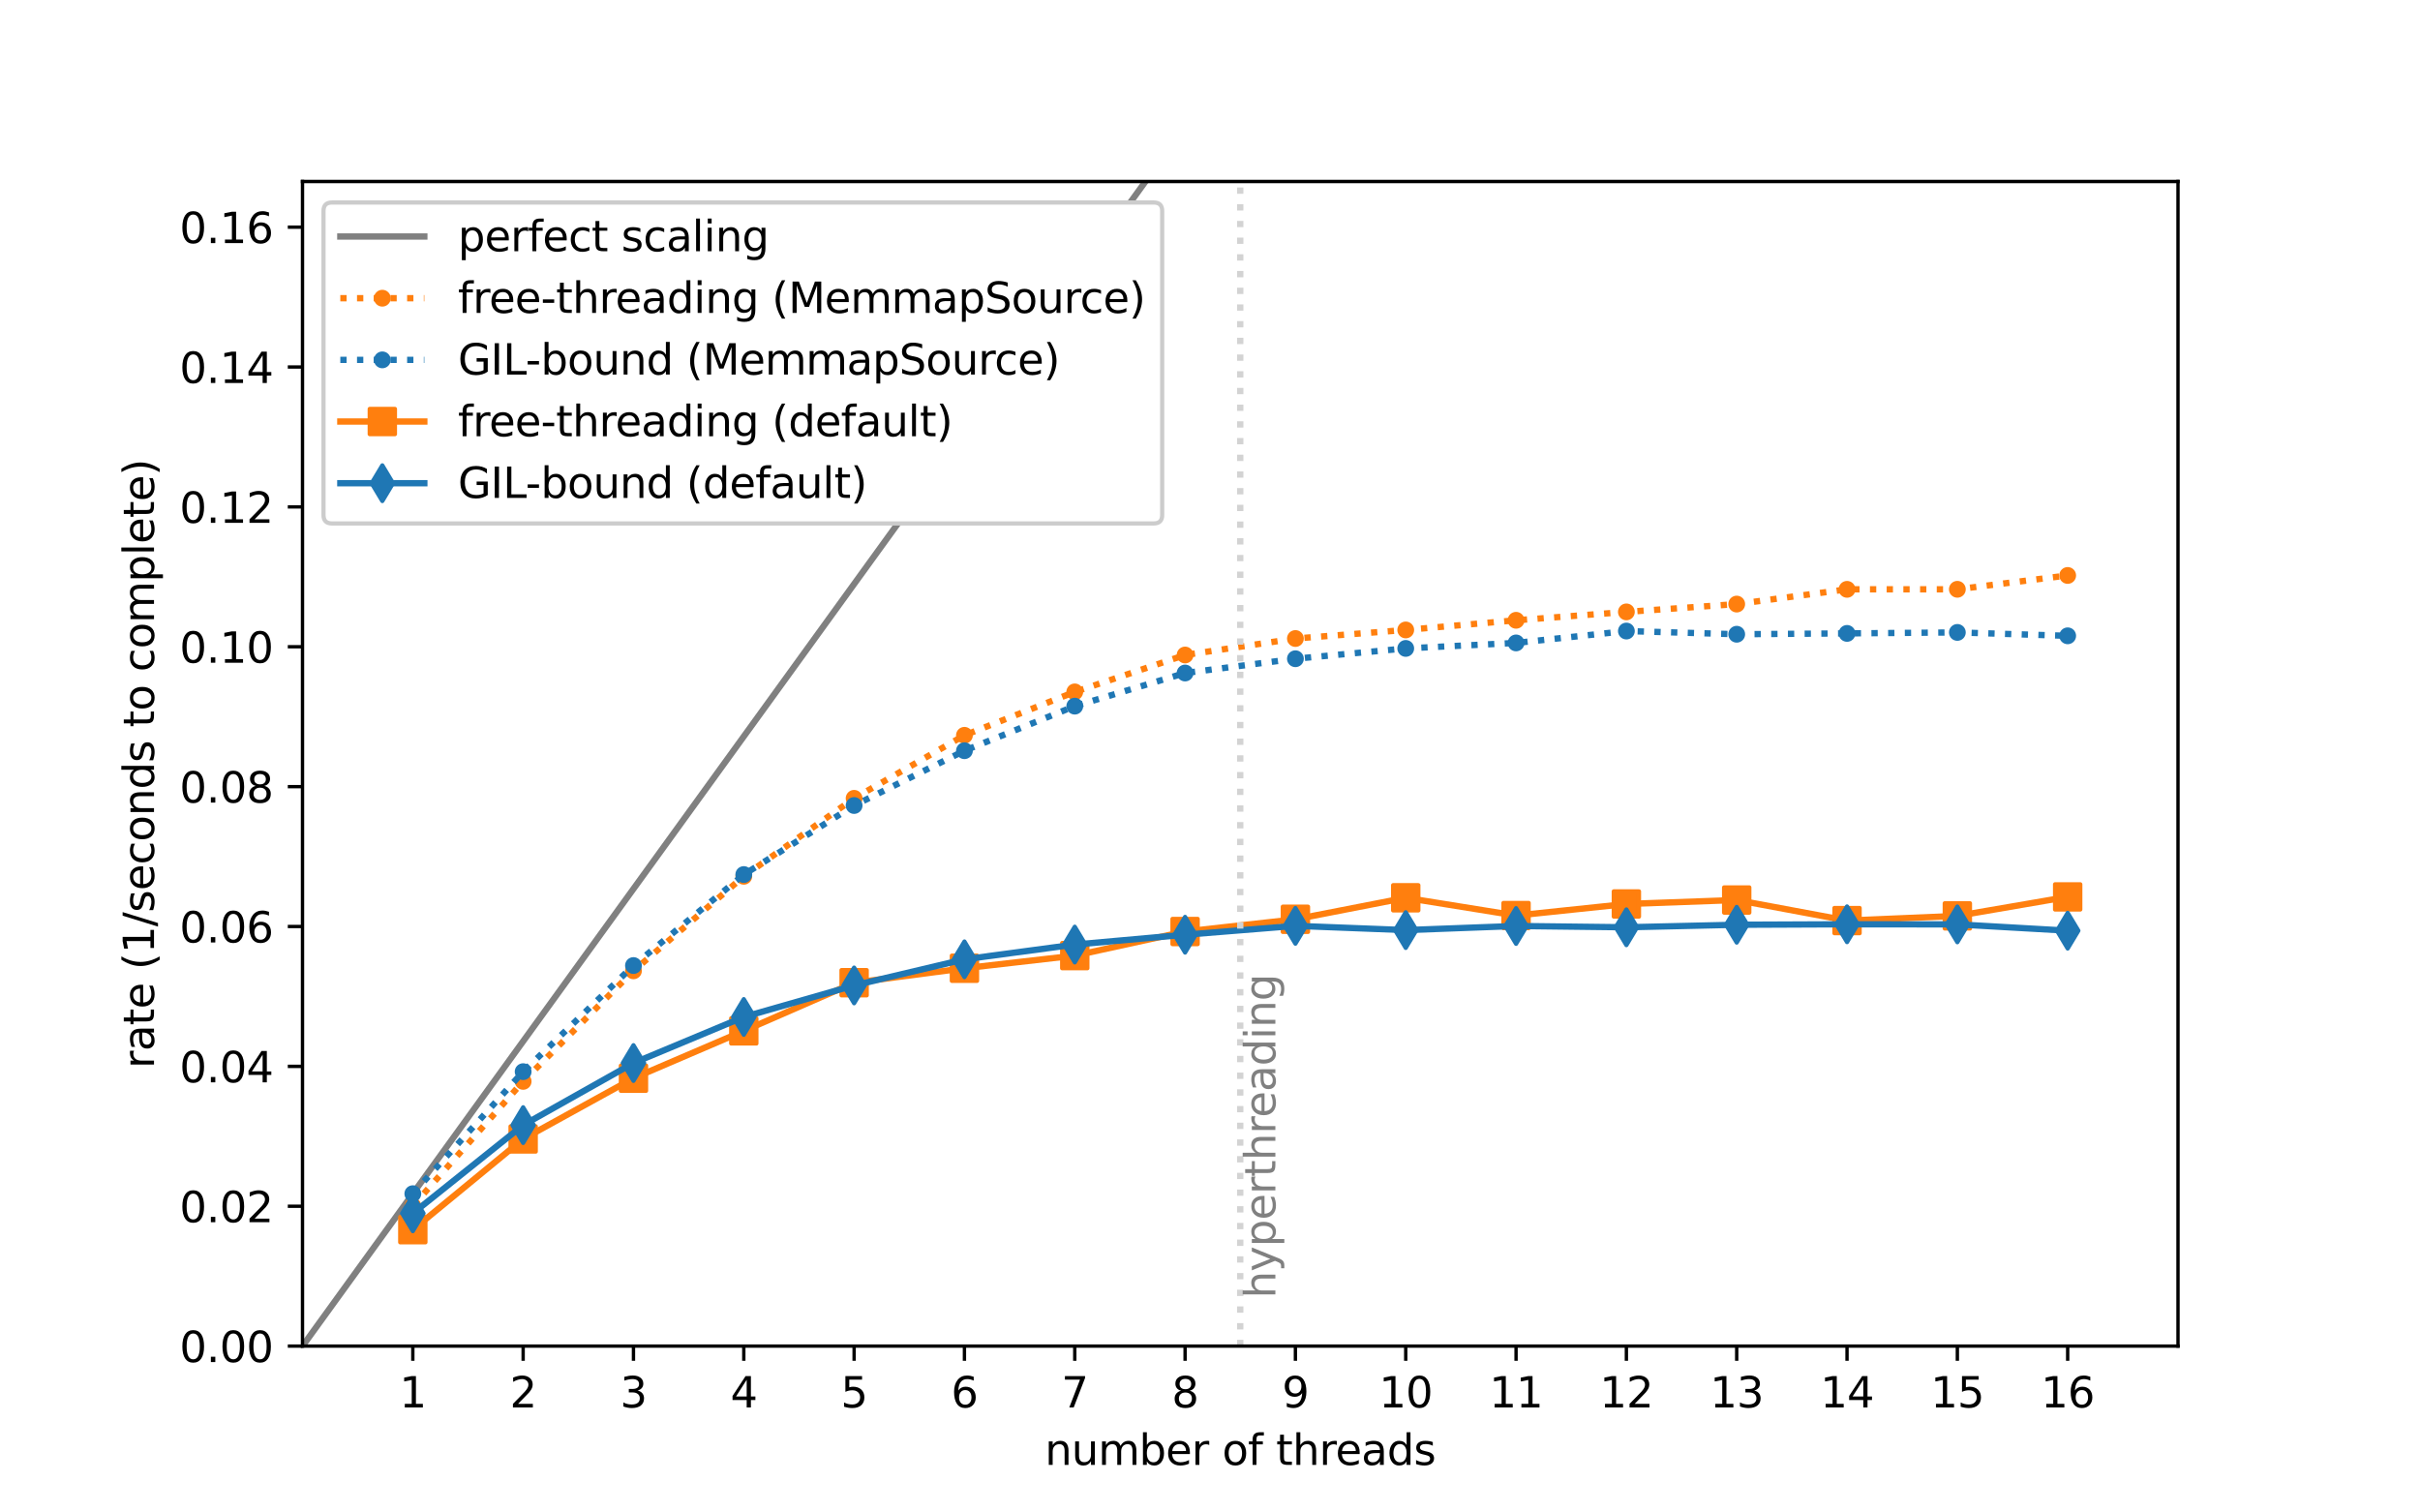 <?xml version="1.0" encoding="utf-8" standalone="no"?>
<!DOCTYPE svg PUBLIC "-//W3C//DTD SVG 1.1//EN"
  "http://www.w3.org/Graphics/SVG/1.1/DTD/svg11.dtd">
<svg xmlns:xlink="http://www.w3.org/1999/xlink" width="576pt" height="360pt" viewBox="0 0 576 360" xmlns="http://www.w3.org/2000/svg" version="1.1">
 <defs>
  <style type="text/css">*{stroke-linejoin: round; stroke-linecap: butt}</style>
 </defs>
 <g id="figure_1">
  <g id="patch_1">
   <path d="M 0 360 
L 576 360 
L 576 0 
L 0 0 
z
" style="fill: #ffffff"/>
  </g>
  <g id="axes_1">
   <g id="patch_2">
    <path d="M 72 320.4 
L 518.4 320.4 
L 518.4 43.2 
L 72 43.2 
z
" style="fill: #ffffff"/>
   </g>
   <g id="matplotlib.axis_1">
    <g id="xtick_1">
     <g id="line2d_1">
      <defs>
       <path id="m0f61cbb2d3" d="M 0 0 
L 0 3.5 
" style="stroke: #000000; stroke-width: 0.8"/>
      </defs>
      <g>
       <use xlink:href="#m0f61cbb2d3" x="98.259" y="320.4" style="stroke: #000000; stroke-width: 0.8"/>
      </g>
     </g>
     <g id="text_1">
      <!-- 1 -->
      <g transform="translate(95.078 334.998) scale(0.1 -0.1)">
       <defs>
        <path id="DejaVuSans-31" d="M 794 531 
L 1825 531 
L 1825 4091 
L 703 3866 
L 703 4441 
L 1819 4666 
L 2450 4666 
L 2450 531 
L 3481 531 
L 3481 0 
L 794 0 
L 794 531 
z
" transform="scale(0.016)"/>
       </defs>
       <use xlink:href="#DejaVuSans-31"/>
      </g>
     </g>
    </g>
    <g id="xtick_2">
     <g id="line2d_2">
      <g>
       <use xlink:href="#m0f61cbb2d3" x="124.518" y="320.4" style="stroke: #000000; stroke-width: 0.8"/>
      </g>
     </g>
     <g id="text_2">
      <!-- 2 -->
      <g transform="translate(121.336 334.998) scale(0.1 -0.1)">
       <defs>
        <path id="DejaVuSans-32" d="M 1228 531 
L 3431 531 
L 3431 0 
L 469 0 
L 469 531 
Q 828 903 1448 1529 
Q 2069 2156 2228 2338 
Q 2531 2678 2651 2914 
Q 2772 3150 2772 3378 
Q 2772 3750 2511 3984 
Q 2250 4219 1831 4219 
Q 1534 4219 1204 4116 
Q 875 4013 500 3803 
L 500 4441 
Q 881 4594 1212 4672 
Q 1544 4750 1819 4750 
Q 2544 4750 2975 4387 
Q 3406 4025 3406 3419 
Q 3406 3131 3298 2873 
Q 3191 2616 2906 2266 
Q 2828 2175 2409 1742 
Q 1991 1309 1228 531 
z
" transform="scale(0.016)"/>
       </defs>
       <use xlink:href="#DejaVuSans-32"/>
      </g>
     </g>
    </g>
    <g id="xtick_3">
     <g id="line2d_3">
      <g>
       <use xlink:href="#m0f61cbb2d3" x="150.776" y="320.4" style="stroke: #000000; stroke-width: 0.8"/>
      </g>
     </g>
     <g id="text_3">
      <!-- 3 -->
      <g transform="translate(147.595 334.998) scale(0.1 -0.1)">
       <defs>
        <path id="DejaVuSans-33" d="M 2597 2516 
Q 3050 2419 3304 2112 
Q 3559 1806 3559 1356 
Q 3559 666 3084 287 
Q 2609 -91 1734 -91 
Q 1441 -91 1130 -33 
Q 819 25 488 141 
L 488 750 
Q 750 597 1062 519 
Q 1375 441 1716 441 
Q 2309 441 2620 675 
Q 2931 909 2931 1356 
Q 2931 1769 2642 2001 
Q 2353 2234 1838 2234 
L 1294 2234 
L 1294 2753 
L 1863 2753 
Q 2328 2753 2575 2939 
Q 2822 3125 2822 3475 
Q 2822 3834 2567 4026 
Q 2313 4219 1838 4219 
Q 1578 4219 1281 4162 
Q 984 4106 628 3988 
L 628 4550 
Q 988 4650 1302 4700 
Q 1616 4750 1894 4750 
Q 2613 4750 3031 4423 
Q 3450 4097 3450 3541 
Q 3450 3153 3228 2886 
Q 3006 2619 2597 2516 
z
" transform="scale(0.016)"/>
       </defs>
       <use xlink:href="#DejaVuSans-33"/>
      </g>
     </g>
    </g>
    <g id="xtick_4">
     <g id="line2d_4">
      <g>
       <use xlink:href="#m0f61cbb2d3" x="177.035" y="320.4" style="stroke: #000000; stroke-width: 0.8"/>
      </g>
     </g>
     <g id="text_4">
      <!-- 4 -->
      <g transform="translate(173.854 334.998) scale(0.1 -0.1)">
       <defs>
        <path id="DejaVuSans-34" d="M 2419 4116 
L 825 1625 
L 2419 1625 
L 2419 4116 
z
M 2253 4666 
L 3047 4666 
L 3047 1625 
L 3713 1625 
L 3713 1100 
L 3047 1100 
L 3047 0 
L 2419 0 
L 2419 1100 
L 313 1100 
L 313 1709 
L 2253 4666 
z
" transform="scale(0.016)"/>
       </defs>
       <use xlink:href="#DejaVuSans-34"/>
      </g>
     </g>
    </g>
    <g id="xtick_5">
     <g id="line2d_5">
      <g>
       <use xlink:href="#m0f61cbb2d3" x="203.294" y="320.4" style="stroke: #000000; stroke-width: 0.8"/>
      </g>
     </g>
     <g id="text_5">
      <!-- 5 -->
      <g transform="translate(200.113 334.998) scale(0.1 -0.1)">
       <defs>
        <path id="DejaVuSans-35" d="M 691 4666 
L 3169 4666 
L 3169 4134 
L 1269 4134 
L 1269 2991 
Q 1406 3038 1543 3061 
Q 1681 3084 1819 3084 
Q 2600 3084 3056 2656 
Q 3513 2228 3513 1497 
Q 3513 744 3044 326 
Q 2575 -91 1722 -91 
Q 1428 -91 1123 -41 
Q 819 9 494 109 
L 494 744 
Q 775 591 1075 516 
Q 1375 441 1709 441 
Q 2250 441 2565 725 
Q 2881 1009 2881 1497 
Q 2881 1984 2565 2268 
Q 2250 2553 1709 2553 
Q 1456 2553 1204 2497 
Q 953 2441 691 2322 
L 691 4666 
z
" transform="scale(0.016)"/>
       </defs>
       <use xlink:href="#DejaVuSans-35"/>
      </g>
     </g>
    </g>
    <g id="xtick_6">
     <g id="line2d_6">
      <g>
       <use xlink:href="#m0f61cbb2d3" x="229.553" y="320.4" style="stroke: #000000; stroke-width: 0.8"/>
      </g>
     </g>
     <g id="text_6">
      <!-- 6 -->
      <g transform="translate(226.372 334.998) scale(0.1 -0.1)">
       <defs>
        <path id="DejaVuSans-36" d="M 2113 2584 
Q 1688 2584 1439 2293 
Q 1191 2003 1191 1497 
Q 1191 994 1439 701 
Q 1688 409 2113 409 
Q 2538 409 2786 701 
Q 3034 994 3034 1497 
Q 3034 2003 2786 2293 
Q 2538 2584 2113 2584 
z
M 3366 4563 
L 3366 3988 
Q 3128 4100 2886 4159 
Q 2644 4219 2406 4219 
Q 1781 4219 1451 3797 
Q 1122 3375 1075 2522 
Q 1259 2794 1537 2939 
Q 1816 3084 2150 3084 
Q 2853 3084 3261 2657 
Q 3669 2231 3669 1497 
Q 3669 778 3244 343 
Q 2819 -91 2113 -91 
Q 1303 -91 875 529 
Q 447 1150 447 2328 
Q 447 3434 972 4092 
Q 1497 4750 2381 4750 
Q 2619 4750 2861 4703 
Q 3103 4656 3366 4563 
z
" transform="scale(0.016)"/>
       </defs>
       <use xlink:href="#DejaVuSans-36"/>
      </g>
     </g>
    </g>
    <g id="xtick_7">
     <g id="line2d_7">
      <g>
       <use xlink:href="#m0f61cbb2d3" x="255.812" y="320.4" style="stroke: #000000; stroke-width: 0.8"/>
      </g>
     </g>
     <g id="text_7">
      <!-- 7 -->
      <g transform="translate(252.631 334.998) scale(0.1 -0.1)">
       <defs>
        <path id="DejaVuSans-37" d="M 525 4666 
L 3525 4666 
L 3525 4397 
L 1831 0 
L 1172 0 
L 2766 4134 
L 525 4134 
L 525 4666 
z
" transform="scale(0.016)"/>
       </defs>
       <use xlink:href="#DejaVuSans-37"/>
      </g>
     </g>
    </g>
    <g id="xtick_8">
     <g id="line2d_8">
      <g>
       <use xlink:href="#m0f61cbb2d3" x="282.071" y="320.4" style="stroke: #000000; stroke-width: 0.8"/>
      </g>
     </g>
     <g id="text_8">
      <!-- 8 -->
      <g transform="translate(278.889 334.998) scale(0.1 -0.1)">
       <defs>
        <path id="DejaVuSans-38" d="M 2034 2216 
Q 1584 2216 1326 1975 
Q 1069 1734 1069 1313 
Q 1069 891 1326 650 
Q 1584 409 2034 409 
Q 2484 409 2743 651 
Q 3003 894 3003 1313 
Q 3003 1734 2745 1975 
Q 2488 2216 2034 2216 
z
M 1403 2484 
Q 997 2584 770 2862 
Q 544 3141 544 3541 
Q 544 4100 942 4425 
Q 1341 4750 2034 4750 
Q 2731 4750 3128 4425 
Q 3525 4100 3525 3541 
Q 3525 3141 3298 2862 
Q 3072 2584 2669 2484 
Q 3125 2378 3379 2068 
Q 3634 1759 3634 1313 
Q 3634 634 3220 271 
Q 2806 -91 2034 -91 
Q 1263 -91 848 271 
Q 434 634 434 1313 
Q 434 1759 690 2068 
Q 947 2378 1403 2484 
z
M 1172 3481 
Q 1172 3119 1398 2916 
Q 1625 2713 2034 2713 
Q 2441 2713 2670 2916 
Q 2900 3119 2900 3481 
Q 2900 3844 2670 4047 
Q 2441 4250 2034 4250 
Q 1625 4250 1398 4047 
Q 1172 3844 1172 3481 
z
" transform="scale(0.016)"/>
       </defs>
       <use xlink:href="#DejaVuSans-38"/>
      </g>
     </g>
    </g>
    <g id="xtick_9">
     <g id="line2d_9">
      <g>
       <use xlink:href="#m0f61cbb2d3" x="308.329" y="320.4" style="stroke: #000000; stroke-width: 0.8"/>
      </g>
     </g>
     <g id="text_9">
      <!-- 9 -->
      <g transform="translate(305.148 334.998) scale(0.1 -0.1)">
       <defs>
        <path id="DejaVuSans-39" d="M 703 97 
L 703 672 
Q 941 559 1184 500 
Q 1428 441 1663 441 
Q 2288 441 2617 861 
Q 2947 1281 2994 2138 
Q 2813 1869 2534 1725 
Q 2256 1581 1919 1581 
Q 1219 1581 811 2004 
Q 403 2428 403 3163 
Q 403 3881 828 4315 
Q 1253 4750 1959 4750 
Q 2769 4750 3195 4129 
Q 3622 3509 3622 2328 
Q 3622 1225 3098 567 
Q 2575 -91 1691 -91 
Q 1453 -91 1209 -44 
Q 966 3 703 97 
z
M 1959 2075 
Q 2384 2075 2632 2365 
Q 2881 2656 2881 3163 
Q 2881 3666 2632 3958 
Q 2384 4250 1959 4250 
Q 1534 4250 1286 3958 
Q 1038 3666 1038 3163 
Q 1038 2656 1286 2365 
Q 1534 2075 1959 2075 
z
" transform="scale(0.016)"/>
       </defs>
       <use xlink:href="#DejaVuSans-39"/>
      </g>
     </g>
    </g>
    <g id="xtick_10">
     <g id="line2d_10">
      <g>
       <use xlink:href="#m0f61cbb2d3" x="334.588" y="320.4" style="stroke: #000000; stroke-width: 0.8"/>
      </g>
     </g>
     <g id="text_10">
      <!-- 10 -->
      <g transform="translate(328.226 334.998) scale(0.1 -0.1)">
       <defs>
        <path id="DejaVuSans-30" d="M 2034 4250 
Q 1547 4250 1301 3770 
Q 1056 3291 1056 2328 
Q 1056 1369 1301 889 
Q 1547 409 2034 409 
Q 2525 409 2770 889 
Q 3016 1369 3016 2328 
Q 3016 3291 2770 3770 
Q 2525 4250 2034 4250 
z
M 2034 4750 
Q 2819 4750 3233 4129 
Q 3647 3509 3647 2328 
Q 3647 1150 3233 529 
Q 2819 -91 2034 -91 
Q 1250 -91 836 529 
Q 422 1150 422 2328 
Q 422 3509 836 4129 
Q 1250 4750 2034 4750 
z
" transform="scale(0.016)"/>
       </defs>
       <use xlink:href="#DejaVuSans-31"/>
       <use xlink:href="#DejaVuSans-30" x="63.623"/>
      </g>
     </g>
    </g>
    <g id="xtick_11">
     <g id="line2d_11">
      <g>
       <use xlink:href="#m0f61cbb2d3" x="360.847" y="320.4" style="stroke: #000000; stroke-width: 0.8"/>
      </g>
     </g>
     <g id="text_11">
      <!-- 11 -->
      <g transform="translate(354.485 334.998) scale(0.1 -0.1)">
       <use xlink:href="#DejaVuSans-31"/>
       <use xlink:href="#DejaVuSans-31" x="63.623"/>
      </g>
     </g>
    </g>
    <g id="xtick_12">
     <g id="line2d_12">
      <g>
       <use xlink:href="#m0f61cbb2d3" x="387.106" y="320.4" style="stroke: #000000; stroke-width: 0.8"/>
      </g>
     </g>
     <g id="text_12">
      <!-- 12 -->
      <g transform="translate(380.743 334.998) scale(0.1 -0.1)">
       <use xlink:href="#DejaVuSans-31"/>
       <use xlink:href="#DejaVuSans-32" x="63.623"/>
      </g>
     </g>
    </g>
    <g id="xtick_13">
     <g id="line2d_13">
      <g>
       <use xlink:href="#m0f61cbb2d3" x="413.365" y="320.4" style="stroke: #000000; stroke-width: 0.8"/>
      </g>
     </g>
     <g id="text_13">
      <!-- 13 -->
      <g transform="translate(407.002 334.998) scale(0.1 -0.1)">
       <use xlink:href="#DejaVuSans-31"/>
       <use xlink:href="#DejaVuSans-33" x="63.623"/>
      </g>
     </g>
    </g>
    <g id="xtick_14">
     <g id="line2d_14">
      <g>
       <use xlink:href="#m0f61cbb2d3" x="439.624" y="320.4" style="stroke: #000000; stroke-width: 0.8"/>
      </g>
     </g>
     <g id="text_14">
      <!-- 14 -->
      <g transform="translate(433.261 334.998) scale(0.1 -0.1)">
       <use xlink:href="#DejaVuSans-31"/>
       <use xlink:href="#DejaVuSans-34" x="63.623"/>
      </g>
     </g>
    </g>
    <g id="xtick_15">
     <g id="line2d_15">
      <g>
       <use xlink:href="#m0f61cbb2d3" x="465.882" y="320.4" style="stroke: #000000; stroke-width: 0.8"/>
      </g>
     </g>
     <g id="text_15">
      <!-- 15 -->
      <g transform="translate(459.52 334.998) scale(0.1 -0.1)">
       <use xlink:href="#DejaVuSans-31"/>
       <use xlink:href="#DejaVuSans-35" x="63.623"/>
      </g>
     </g>
    </g>
    <g id="xtick_16">
     <g id="line2d_16">
      <g>
       <use xlink:href="#m0f61cbb2d3" x="492.141" y="320.4" style="stroke: #000000; stroke-width: 0.8"/>
      </g>
     </g>
     <g id="text_16">
      <!-- 16 -->
      <g transform="translate(485.779 334.998) scale(0.1 -0.1)">
       <use xlink:href="#DejaVuSans-31"/>
       <use xlink:href="#DejaVuSans-36" x="63.623"/>
      </g>
     </g>
    </g>
    <g id="text_17">
     <!-- number of threads -->
     <g transform="translate(248.697 348.677) scale(0.1 -0.1)">
      <defs>
       <path id="DejaVuSans-6e" d="M 3513 2113 
L 3513 0 
L 2938 0 
L 2938 2094 
Q 2938 2591 2744 2837 
Q 2550 3084 2163 3084 
Q 1697 3084 1428 2787 
Q 1159 2491 1159 1978 
L 1159 0 
L 581 0 
L 581 3500 
L 1159 3500 
L 1159 2956 
Q 1366 3272 1645 3428 
Q 1925 3584 2291 3584 
Q 2894 3584 3203 3211 
Q 3513 2838 3513 2113 
z
" transform="scale(0.016)"/>
       <path id="DejaVuSans-75" d="M 544 1381 
L 544 3500 
L 1119 3500 
L 1119 1403 
Q 1119 906 1312 657 
Q 1506 409 1894 409 
Q 2359 409 2629 706 
Q 2900 1003 2900 1516 
L 2900 3500 
L 3475 3500 
L 3475 0 
L 2900 0 
L 2900 538 
Q 2691 219 2414 64 
Q 2138 -91 1772 -91 
Q 1169 -91 856 284 
Q 544 659 544 1381 
z
M 1991 3584 
L 1991 3584 
z
" transform="scale(0.016)"/>
       <path id="DejaVuSans-6d" d="M 3328 2828 
Q 3544 3216 3844 3400 
Q 4144 3584 4550 3584 
Q 5097 3584 5394 3201 
Q 5691 2819 5691 2113 
L 5691 0 
L 5113 0 
L 5113 2094 
Q 5113 2597 4934 2840 
Q 4756 3084 4391 3084 
Q 3944 3084 3684 2787 
Q 3425 2491 3425 1978 
L 3425 0 
L 2847 0 
L 2847 2094 
Q 2847 2600 2669 2842 
Q 2491 3084 2119 3084 
Q 1678 3084 1418 2786 
Q 1159 2488 1159 1978 
L 1159 0 
L 581 0 
L 581 3500 
L 1159 3500 
L 1159 2956 
Q 1356 3278 1631 3431 
Q 1906 3584 2284 3584 
Q 2666 3584 2933 3390 
Q 3200 3197 3328 2828 
z
" transform="scale(0.016)"/>
       <path id="DejaVuSans-62" d="M 3116 1747 
Q 3116 2381 2855 2742 
Q 2594 3103 2138 3103 
Q 1681 3103 1420 2742 
Q 1159 2381 1159 1747 
Q 1159 1113 1420 752 
Q 1681 391 2138 391 
Q 2594 391 2855 752 
Q 3116 1113 3116 1747 
z
M 1159 2969 
Q 1341 3281 1617 3432 
Q 1894 3584 2278 3584 
Q 2916 3584 3314 3078 
Q 3713 2572 3713 1747 
Q 3713 922 3314 415 
Q 2916 -91 2278 -91 
Q 1894 -91 1617 61 
Q 1341 213 1159 525 
L 1159 0 
L 581 0 
L 581 4863 
L 1159 4863 
L 1159 2969 
z
" transform="scale(0.016)"/>
       <path id="DejaVuSans-65" d="M 3597 1894 
L 3597 1613 
L 953 1613 
Q 991 1019 1311 708 
Q 1631 397 2203 397 
Q 2534 397 2845 478 
Q 3156 559 3463 722 
L 3463 178 
Q 3153 47 2828 -22 
Q 2503 -91 2169 -91 
Q 1331 -91 842 396 
Q 353 884 353 1716 
Q 353 2575 817 3079 
Q 1281 3584 2069 3584 
Q 2775 3584 3186 3129 
Q 3597 2675 3597 1894 
z
M 3022 2063 
Q 3016 2534 2758 2815 
Q 2500 3097 2075 3097 
Q 1594 3097 1305 2825 
Q 1016 2553 972 2059 
L 3022 2063 
z
" transform="scale(0.016)"/>
       <path id="DejaVuSans-72" d="M 2631 2963 
Q 2534 3019 2420 3045 
Q 2306 3072 2169 3072 
Q 1681 3072 1420 2755 
Q 1159 2438 1159 1844 
L 1159 0 
L 581 0 
L 581 3500 
L 1159 3500 
L 1159 2956 
Q 1341 3275 1631 3429 
Q 1922 3584 2338 3584 
Q 2397 3584 2469 3576 
Q 2541 3569 2628 3553 
L 2631 2963 
z
" transform="scale(0.016)"/>
       <path id="DejaVuSans-20" transform="scale(0.016)"/>
       <path id="DejaVuSans-6f" d="M 1959 3097 
Q 1497 3097 1228 2736 
Q 959 2375 959 1747 
Q 959 1119 1226 758 
Q 1494 397 1959 397 
Q 2419 397 2687 759 
Q 2956 1122 2956 1747 
Q 2956 2369 2687 2733 
Q 2419 3097 1959 3097 
z
M 1959 3584 
Q 2709 3584 3137 3096 
Q 3566 2609 3566 1747 
Q 3566 888 3137 398 
Q 2709 -91 1959 -91 
Q 1206 -91 779 398 
Q 353 888 353 1747 
Q 353 2609 779 3096 
Q 1206 3584 1959 3584 
z
" transform="scale(0.016)"/>
       <path id="DejaVuSans-66" d="M 2375 4863 
L 2375 4384 
L 1825 4384 
Q 1516 4384 1395 4259 
Q 1275 4134 1275 3809 
L 1275 3500 
L 2222 3500 
L 2222 3053 
L 1275 3053 
L 1275 0 
L 697 0 
L 697 3053 
L 147 3053 
L 147 3500 
L 697 3500 
L 697 3744 
Q 697 4328 969 4595 
Q 1241 4863 1831 4863 
L 2375 4863 
z
" transform="scale(0.016)"/>
       <path id="DejaVuSans-74" d="M 1172 4494 
L 1172 3500 
L 2356 3500 
L 2356 3053 
L 1172 3053 
L 1172 1153 
Q 1172 725 1289 603 
Q 1406 481 1766 481 
L 2356 481 
L 2356 0 
L 1766 0 
Q 1100 0 847 248 
Q 594 497 594 1153 
L 594 3053 
L 172 3053 
L 172 3500 
L 594 3500 
L 594 4494 
L 1172 4494 
z
" transform="scale(0.016)"/>
       <path id="DejaVuSans-68" d="M 3513 2113 
L 3513 0 
L 2938 0 
L 2938 2094 
Q 2938 2591 2744 2837 
Q 2550 3084 2163 3084 
Q 1697 3084 1428 2787 
Q 1159 2491 1159 1978 
L 1159 0 
L 581 0 
L 581 4863 
L 1159 4863 
L 1159 2956 
Q 1366 3272 1645 3428 
Q 1925 3584 2291 3584 
Q 2894 3584 3203 3211 
Q 3513 2838 3513 2113 
z
" transform="scale(0.016)"/>
       <path id="DejaVuSans-61" d="M 2194 1759 
Q 1497 1759 1228 1600 
Q 959 1441 959 1056 
Q 959 750 1161 570 
Q 1363 391 1709 391 
Q 2188 391 2477 730 
Q 2766 1069 2766 1631 
L 2766 1759 
L 2194 1759 
z
M 3341 1997 
L 3341 0 
L 2766 0 
L 2766 531 
Q 2569 213 2275 61 
Q 1981 -91 1556 -91 
Q 1019 -91 701 211 
Q 384 513 384 1019 
Q 384 1609 779 1909 
Q 1175 2209 1959 2209 
L 2766 2209 
L 2766 2266 
Q 2766 2663 2505 2880 
Q 2244 3097 1772 3097 
Q 1472 3097 1187 3025 
Q 903 2953 641 2809 
L 641 3341 
Q 956 3463 1253 3523 
Q 1550 3584 1831 3584 
Q 2591 3584 2966 3190 
Q 3341 2797 3341 1997 
z
" transform="scale(0.016)"/>
       <path id="DejaVuSans-64" d="M 2906 2969 
L 2906 4863 
L 3481 4863 
L 3481 0 
L 2906 0 
L 2906 525 
Q 2725 213 2448 61 
Q 2172 -91 1784 -91 
Q 1150 -91 751 415 
Q 353 922 353 1747 
Q 353 2572 751 3078 
Q 1150 3584 1784 3584 
Q 2172 3584 2448 3432 
Q 2725 3281 2906 2969 
z
M 947 1747 
Q 947 1113 1208 752 
Q 1469 391 1925 391 
Q 2381 391 2643 752 
Q 2906 1113 2906 1747 
Q 2906 2381 2643 2742 
Q 2381 3103 1925 3103 
Q 1469 3103 1208 2742 
Q 947 2381 947 1747 
z
" transform="scale(0.016)"/>
       <path id="DejaVuSans-73" d="M 2834 3397 
L 2834 2853 
Q 2591 2978 2328 3040 
Q 2066 3103 1784 3103 
Q 1356 3103 1142 2972 
Q 928 2841 928 2578 
Q 928 2378 1081 2264 
Q 1234 2150 1697 2047 
L 1894 2003 
Q 2506 1872 2764 1633 
Q 3022 1394 3022 966 
Q 3022 478 2636 193 
Q 2250 -91 1575 -91 
Q 1294 -91 989 -36 
Q 684 19 347 128 
L 347 722 
Q 666 556 975 473 
Q 1284 391 1588 391 
Q 1994 391 2212 530 
Q 2431 669 2431 922 
Q 2431 1156 2273 1281 
Q 2116 1406 1581 1522 
L 1381 1569 
Q 847 1681 609 1914 
Q 372 2147 372 2553 
Q 372 3047 722 3315 
Q 1072 3584 1716 3584 
Q 2034 3584 2315 3537 
Q 2597 3491 2834 3397 
z
" transform="scale(0.016)"/>
      </defs>
      <use xlink:href="#DejaVuSans-6e"/>
      <use xlink:href="#DejaVuSans-75" x="63.379"/>
      <use xlink:href="#DejaVuSans-6d" x="126.758"/>
      <use xlink:href="#DejaVuSans-62" x="224.17"/>
      <use xlink:href="#DejaVuSans-65" x="287.646"/>
      <use xlink:href="#DejaVuSans-72" x="349.17"/>
      <use xlink:href="#DejaVuSans-20" x="390.283"/>
      <use xlink:href="#DejaVuSans-6f" x="422.07"/>
      <use xlink:href="#DejaVuSans-66" x="483.252"/>
      <use xlink:href="#DejaVuSans-20" x="518.457"/>
      <use xlink:href="#DejaVuSans-74" x="550.244"/>
      <use xlink:href="#DejaVuSans-68" x="589.453"/>
      <use xlink:href="#DejaVuSans-72" x="652.832"/>
      <use xlink:href="#DejaVuSans-65" x="691.695"/>
      <use xlink:href="#DejaVuSans-61" x="753.219"/>
      <use xlink:href="#DejaVuSans-64" x="814.498"/>
      <use xlink:href="#DejaVuSans-73" x="877.975"/>
     </g>
    </g>
   </g>
   <g id="matplotlib.axis_2">
    <g id="ytick_1">
     <g id="line2d_17">
      <defs>
       <path id="md2bdd515c8" d="M 0 0 
L -3.5 0 
" style="stroke: #000000; stroke-width: 0.8"/>
      </defs>
      <g>
       <use xlink:href="#md2bdd515c8" x="72" y="320.4" style="stroke: #000000; stroke-width: 0.8"/>
      </g>
     </g>
     <g id="text_18">
      <!-- 0.00 -->
      <g transform="translate(42.734 324.199) scale(0.1 -0.1)">
       <defs>
        <path id="DejaVuSans-2e" d="M 684 794 
L 1344 794 
L 1344 0 
L 684 0 
L 684 794 
z
" transform="scale(0.016)"/>
       </defs>
       <use xlink:href="#DejaVuSans-30"/>
       <use xlink:href="#DejaVuSans-2e" x="63.623"/>
       <use xlink:href="#DejaVuSans-30" x="95.41"/>
       <use xlink:href="#DejaVuSans-30" x="159.033"/>
      </g>
     </g>
    </g>
    <g id="ytick_2">
     <g id="line2d_18">
      <g>
       <use xlink:href="#md2bdd515c8" x="72" y="287.108" style="stroke: #000000; stroke-width: 0.8"/>
      </g>
     </g>
     <g id="text_19">
      <!-- 0.02 -->
      <g transform="translate(42.734 290.907) scale(0.1 -0.1)">
       <use xlink:href="#DejaVuSans-30"/>
       <use xlink:href="#DejaVuSans-2e" x="63.623"/>
       <use xlink:href="#DejaVuSans-30" x="95.41"/>
       <use xlink:href="#DejaVuSans-32" x="159.033"/>
      </g>
     </g>
    </g>
    <g id="ytick_3">
     <g id="line2d_19">
      <g>
       <use xlink:href="#md2bdd515c8" x="72" y="253.816" style="stroke: #000000; stroke-width: 0.8"/>
      </g>
     </g>
     <g id="text_20">
      <!-- 0.04 -->
      <g transform="translate(42.734 257.615) scale(0.1 -0.1)">
       <use xlink:href="#DejaVuSans-30"/>
       <use xlink:href="#DejaVuSans-2e" x="63.623"/>
       <use xlink:href="#DejaVuSans-30" x="95.41"/>
       <use xlink:href="#DejaVuSans-34" x="159.033"/>
      </g>
     </g>
    </g>
    <g id="ytick_4">
     <g id="line2d_20">
      <g>
       <use xlink:href="#md2bdd515c8" x="72" y="220.524" style="stroke: #000000; stroke-width: 0.8"/>
      </g>
     </g>
     <g id="text_21">
      <!-- 0.06 -->
      <g transform="translate(42.734 224.324) scale(0.1 -0.1)">
       <use xlink:href="#DejaVuSans-30"/>
       <use xlink:href="#DejaVuSans-2e" x="63.623"/>
       <use xlink:href="#DejaVuSans-30" x="95.41"/>
       <use xlink:href="#DejaVuSans-36" x="159.033"/>
      </g>
     </g>
    </g>
    <g id="ytick_5">
     <g id="line2d_21">
      <g>
       <use xlink:href="#md2bdd515c8" x="72" y="187.232" style="stroke: #000000; stroke-width: 0.8"/>
      </g>
     </g>
     <g id="text_22">
      <!-- 0.08 -->
      <g transform="translate(42.734 191.032) scale(0.1 -0.1)">
       <use xlink:href="#DejaVuSans-30"/>
       <use xlink:href="#DejaVuSans-2e" x="63.623"/>
       <use xlink:href="#DejaVuSans-30" x="95.41"/>
       <use xlink:href="#DejaVuSans-38" x="159.033"/>
      </g>
     </g>
    </g>
    <g id="ytick_6">
     <g id="line2d_22">
      <g>
       <use xlink:href="#md2bdd515c8" x="72" y="153.941" style="stroke: #000000; stroke-width: 0.8"/>
      </g>
     </g>
     <g id="text_23">
      <!-- 0.10 -->
      <g transform="translate(42.734 157.74) scale(0.1 -0.1)">
       <use xlink:href="#DejaVuSans-30"/>
       <use xlink:href="#DejaVuSans-2e" x="63.623"/>
       <use xlink:href="#DejaVuSans-31" x="95.41"/>
       <use xlink:href="#DejaVuSans-30" x="159.033"/>
      </g>
     </g>
    </g>
    <g id="ytick_7">
     <g id="line2d_23">
      <g>
       <use xlink:href="#md2bdd515c8" x="72" y="120.649" style="stroke: #000000; stroke-width: 0.8"/>
      </g>
     </g>
     <g id="text_24">
      <!-- 0.12 -->
      <g transform="translate(42.734 124.448) scale(0.1 -0.1)">
       <use xlink:href="#DejaVuSans-30"/>
       <use xlink:href="#DejaVuSans-2e" x="63.623"/>
       <use xlink:href="#DejaVuSans-31" x="95.41"/>
       <use xlink:href="#DejaVuSans-32" x="159.033"/>
      </g>
     </g>
    </g>
    <g id="ytick_8">
     <g id="line2d_24">
      <g>
       <use xlink:href="#md2bdd515c8" x="72" y="87.357" style="stroke: #000000; stroke-width: 0.8"/>
      </g>
     </g>
     <g id="text_25">
      <!-- 0.14 -->
      <g transform="translate(42.734 91.156) scale(0.1 -0.1)">
       <use xlink:href="#DejaVuSans-30"/>
       <use xlink:href="#DejaVuSans-2e" x="63.623"/>
       <use xlink:href="#DejaVuSans-31" x="95.41"/>
       <use xlink:href="#DejaVuSans-34" x="159.033"/>
      </g>
     </g>
    </g>
    <g id="ytick_9">
     <g id="line2d_25">
      <g>
       <use xlink:href="#md2bdd515c8" x="72" y="54.065" style="stroke: #000000; stroke-width: 0.8"/>
      </g>
     </g>
     <g id="text_26">
      <!-- 0.16 -->
      <g transform="translate(42.734 57.864) scale(0.1 -0.1)">
       <use xlink:href="#DejaVuSans-30"/>
       <use xlink:href="#DejaVuSans-2e" x="63.623"/>
       <use xlink:href="#DejaVuSans-31" x="95.41"/>
       <use xlink:href="#DejaVuSans-36" x="159.033"/>
      </g>
     </g>
    </g>
    <g id="text_27">
     <!-- rate (1/seconds to complete) -->
     <g transform="translate(36.655 254.303) rotate(-90) scale(0.1 -0.1)">
      <defs>
       <path id="DejaVuSans-28" d="M 1984 4856 
Q 1566 4138 1362 3434 
Q 1159 2731 1159 2009 
Q 1159 1288 1364 580 
Q 1569 -128 1984 -844 
L 1484 -844 
Q 1016 -109 783 600 
Q 550 1309 550 2009 
Q 550 2706 781 3412 
Q 1013 4119 1484 4856 
L 1984 4856 
z
" transform="scale(0.016)"/>
       <path id="DejaVuSans-2f" d="M 1625 4666 
L 2156 4666 
L 531 -594 
L 0 -594 
L 1625 4666 
z
" transform="scale(0.016)"/>
       <path id="DejaVuSans-63" d="M 3122 3366 
L 3122 2828 
Q 2878 2963 2633 3030 
Q 2388 3097 2138 3097 
Q 1578 3097 1268 2742 
Q 959 2388 959 1747 
Q 959 1106 1268 751 
Q 1578 397 2138 397 
Q 2388 397 2633 464 
Q 2878 531 3122 666 
L 3122 134 
Q 2881 22 2623 -34 
Q 2366 -91 2075 -91 
Q 1284 -91 818 406 
Q 353 903 353 1747 
Q 353 2603 823 3093 
Q 1294 3584 2113 3584 
Q 2378 3584 2631 3529 
Q 2884 3475 3122 3366 
z
" transform="scale(0.016)"/>
       <path id="DejaVuSans-70" d="M 1159 525 
L 1159 -1331 
L 581 -1331 
L 581 3500 
L 1159 3500 
L 1159 2969 
Q 1341 3281 1617 3432 
Q 1894 3584 2278 3584 
Q 2916 3584 3314 3078 
Q 3713 2572 3713 1747 
Q 3713 922 3314 415 
Q 2916 -91 2278 -91 
Q 1894 -91 1617 61 
Q 1341 213 1159 525 
z
M 3116 1747 
Q 3116 2381 2855 2742 
Q 2594 3103 2138 3103 
Q 1681 3103 1420 2742 
Q 1159 2381 1159 1747 
Q 1159 1113 1420 752 
Q 1681 391 2138 391 
Q 2594 391 2855 752 
Q 3116 1113 3116 1747 
z
" transform="scale(0.016)"/>
       <path id="DejaVuSans-6c" d="M 603 4863 
L 1178 4863 
L 1178 0 
L 603 0 
L 603 4863 
z
" transform="scale(0.016)"/>
       <path id="DejaVuSans-29" d="M 513 4856 
L 1013 4856 
Q 1481 4119 1714 3412 
Q 1947 2706 1947 2009 
Q 1947 1309 1714 600 
Q 1481 -109 1013 -844 
L 513 -844 
Q 928 -128 1133 580 
Q 1338 1288 1338 2009 
Q 1338 2731 1133 3434 
Q 928 4138 513 4856 
z
" transform="scale(0.016)"/>
      </defs>
      <use xlink:href="#DejaVuSans-72"/>
      <use xlink:href="#DejaVuSans-61" x="41.113"/>
      <use xlink:href="#DejaVuSans-74" x="102.393"/>
      <use xlink:href="#DejaVuSans-65" x="141.602"/>
      <use xlink:href="#DejaVuSans-20" x="203.125"/>
      <use xlink:href="#DejaVuSans-28" x="234.912"/>
      <use xlink:href="#DejaVuSans-31" x="273.926"/>
      <use xlink:href="#DejaVuSans-2f" x="337.549"/>
      <use xlink:href="#DejaVuSans-73" x="371.24"/>
      <use xlink:href="#DejaVuSans-65" x="423.34"/>
      <use xlink:href="#DejaVuSans-63" x="484.863"/>
      <use xlink:href="#DejaVuSans-6f" x="539.844"/>
      <use xlink:href="#DejaVuSans-6e" x="601.025"/>
      <use xlink:href="#DejaVuSans-64" x="664.404"/>
      <use xlink:href="#DejaVuSans-73" x="727.881"/>
      <use xlink:href="#DejaVuSans-20" x="779.98"/>
      <use xlink:href="#DejaVuSans-74" x="811.768"/>
      <use xlink:href="#DejaVuSans-6f" x="850.977"/>
      <use xlink:href="#DejaVuSans-20" x="912.158"/>
      <use xlink:href="#DejaVuSans-63" x="943.945"/>
      <use xlink:href="#DejaVuSans-6f" x="998.926"/>
      <use xlink:href="#DejaVuSans-6d" x="1060.107"/>
      <use xlink:href="#DejaVuSans-70" x="1157.52"/>
      <use xlink:href="#DejaVuSans-6c" x="1220.996"/>
      <use xlink:href="#DejaVuSans-65" x="1248.779"/>
      <use xlink:href="#DejaVuSans-74" x="1310.303"/>
      <use xlink:href="#DejaVuSans-65" x="1349.512"/>
      <use xlink:href="#DejaVuSans-29" x="1411.035"/>
     </g>
    </g>
   </g>
   <g id="line2d_26">
    <path d="M 72 320.4 
L 98.259 284.12 
L 124.518 247.84 
L 150.776 211.56 
L 177.035 175.281 
L 203.294 139.001 
L 229.553 102.721 
L 255.812 66.441 
L 282.071 30.161 
L 304.625 -1 
" clip-path="url(#pe532096929)" style="fill: none; stroke: #808080; stroke-width: 1.5; stroke-linecap: square"/>
   </g>
   <g id="line2d_27">
    <path d="M 98.259 287.046 
L 124.518 257.387 
L 150.776 231.073 
L 177.035 208.57 
L 203.294 190.015 
L 229.553 175.017 
L 255.812 164.684 
L 282.071 155.903 
L 308.329 151.979 
L 334.588 149.939 
L 360.847 147.64 
L 387.106 145.643 
L 413.365 143.781 
L 439.624 140.273 
L 465.882 140.263 
L 492.141 136.97 
" clip-path="url(#pe532096929)" style="fill: none; stroke-dasharray: 1.5,2.475; stroke-dashoffset: 0; stroke: #ff7f0e; stroke-width: 1.5"/>
    <defs>
     <path id="m81684055c6" d="M 0 1.5 
C 0.398 1.5 0.779 1.342 1.061 1.061 
C 1.342 0.779 1.5 0.398 1.5 0 
C 1.5 -0.398 1.342 -0.779 1.061 -1.061 
C 0.779 -1.342 0.398 -1.5 0 -1.5 
C -0.398 -1.5 -0.779 -1.342 -1.061 -1.061 
C -1.342 -0.779 -1.5 -0.398 -1.5 0 
C -1.5 0.398 -1.342 0.779 -1.061 1.061 
C -0.779 1.342 -0.398 1.5 0 1.5 
z
" style="stroke: #ff7f0e"/>
    </defs>
    <g clip-path="url(#pe532096929)">
     <use xlink:href="#m81684055c6" x="98.259" y="287.046" style="fill: #ff7f0e; stroke: #ff7f0e"/>
     <use xlink:href="#m81684055c6" x="124.518" y="257.387" style="fill: #ff7f0e; stroke: #ff7f0e"/>
     <use xlink:href="#m81684055c6" x="150.776" y="231.073" style="fill: #ff7f0e; stroke: #ff7f0e"/>
     <use xlink:href="#m81684055c6" x="177.035" y="208.57" style="fill: #ff7f0e; stroke: #ff7f0e"/>
     <use xlink:href="#m81684055c6" x="203.294" y="190.015" style="fill: #ff7f0e; stroke: #ff7f0e"/>
     <use xlink:href="#m81684055c6" x="229.553" y="175.017" style="fill: #ff7f0e; stroke: #ff7f0e"/>
     <use xlink:href="#m81684055c6" x="255.812" y="164.684" style="fill: #ff7f0e; stroke: #ff7f0e"/>
     <use xlink:href="#m81684055c6" x="282.071" y="155.903" style="fill: #ff7f0e; stroke: #ff7f0e"/>
     <use xlink:href="#m81684055c6" x="308.329" y="151.979" style="fill: #ff7f0e; stroke: #ff7f0e"/>
     <use xlink:href="#m81684055c6" x="334.588" y="149.939" style="fill: #ff7f0e; stroke: #ff7f0e"/>
     <use xlink:href="#m81684055c6" x="360.847" y="147.64" style="fill: #ff7f0e; stroke: #ff7f0e"/>
     <use xlink:href="#m81684055c6" x="387.106" y="145.643" style="fill: #ff7f0e; stroke: #ff7f0e"/>
     <use xlink:href="#m81684055c6" x="413.365" y="143.781" style="fill: #ff7f0e; stroke: #ff7f0e"/>
     <use xlink:href="#m81684055c6" x="439.624" y="140.273" style="fill: #ff7f0e; stroke: #ff7f0e"/>
     <use xlink:href="#m81684055c6" x="465.882" y="140.263" style="fill: #ff7f0e; stroke: #ff7f0e"/>
     <use xlink:href="#m81684055c6" x="492.141" y="136.97" style="fill: #ff7f0e; stroke: #ff7f0e"/>
    </g>
   </g>
   <g id="line2d_28">
    <path d="M 98.259 284.12 
L 124.518 255.076 
L 150.776 229.818 
L 177.035 208.16 
L 203.294 191.725 
L 229.553 178.682 
L 255.812 168.075 
L 282.071 160.19 
L 308.329 156.791 
L 334.588 154.336 
L 360.847 153.028 
L 387.106 150.201 
L 413.365 150.961 
L 439.624 150.762 
L 465.882 150.528 
L 492.141 151.337 
" clip-path="url(#pe532096929)" style="fill: none; stroke-dasharray: 1.5,2.475; stroke-dashoffset: 0; stroke: #1f77b4; stroke-width: 1.5"/>
    <defs>
     <path id="m8dd11b6c38" d="M 0 1.5 
C 0.398 1.5 0.779 1.342 1.061 1.061 
C 1.342 0.779 1.5 0.398 1.5 0 
C 1.5 -0.398 1.342 -0.779 1.061 -1.061 
C 0.779 -1.342 0.398 -1.5 0 -1.5 
C -0.398 -1.5 -0.779 -1.342 -1.061 -1.061 
C -1.342 -0.779 -1.5 -0.398 -1.5 0 
C -1.5 0.398 -1.342 0.779 -1.061 1.061 
C -0.779 1.342 -0.398 1.5 0 1.5 
z
" style="stroke: #1f77b4"/>
    </defs>
    <g clip-path="url(#pe532096929)">
     <use xlink:href="#m8dd11b6c38" x="98.259" y="284.12" style="fill: #1f77b4; stroke: #1f77b4"/>
     <use xlink:href="#m8dd11b6c38" x="124.518" y="255.076" style="fill: #1f77b4; stroke: #1f77b4"/>
     <use xlink:href="#m8dd11b6c38" x="150.776" y="229.818" style="fill: #1f77b4; stroke: #1f77b4"/>
     <use xlink:href="#m8dd11b6c38" x="177.035" y="208.16" style="fill: #1f77b4; stroke: #1f77b4"/>
     <use xlink:href="#m8dd11b6c38" x="203.294" y="191.725" style="fill: #1f77b4; stroke: #1f77b4"/>
     <use xlink:href="#m8dd11b6c38" x="229.553" y="178.682" style="fill: #1f77b4; stroke: #1f77b4"/>
     <use xlink:href="#m8dd11b6c38" x="255.812" y="168.075" style="fill: #1f77b4; stroke: #1f77b4"/>
     <use xlink:href="#m8dd11b6c38" x="282.071" y="160.19" style="fill: #1f77b4; stroke: #1f77b4"/>
     <use xlink:href="#m8dd11b6c38" x="308.329" y="156.791" style="fill: #1f77b4; stroke: #1f77b4"/>
     <use xlink:href="#m8dd11b6c38" x="334.588" y="154.336" style="fill: #1f77b4; stroke: #1f77b4"/>
     <use xlink:href="#m8dd11b6c38" x="360.847" y="153.028" style="fill: #1f77b4; stroke: #1f77b4"/>
     <use xlink:href="#m8dd11b6c38" x="387.106" y="150.201" style="fill: #1f77b4; stroke: #1f77b4"/>
     <use xlink:href="#m8dd11b6c38" x="413.365" y="150.961" style="fill: #1f77b4; stroke: #1f77b4"/>
     <use xlink:href="#m8dd11b6c38" x="439.624" y="150.762" style="fill: #1f77b4; stroke: #1f77b4"/>
     <use xlink:href="#m8dd11b6c38" x="465.882" y="150.528" style="fill: #1f77b4; stroke: #1f77b4"/>
     <use xlink:href="#m8dd11b6c38" x="492.141" y="151.337" style="fill: #1f77b4; stroke: #1f77b4"/>
    </g>
   </g>
   <g id="line2d_29">
    <path d="M 98.259 292.69 
L 124.518 271.095 
L 150.776 256.629 
L 177.035 245.369 
L 203.294 233.907 
L 229.553 230.461 
L 255.812 227.455 
L 282.071 221.716 
L 308.329 218.808 
L 334.588 213.691 
L 360.847 217.919 
L 387.106 215.164 
L 413.365 214.222 
L 439.624 219.118 
L 465.882 217.997 
L 492.141 213.481 
" clip-path="url(#pe532096929)" style="fill: none; stroke: #ff7f0e; stroke-width: 1.5; stroke-linecap: square"/>
    <defs>
     <path id="mfa802706b5" d="M -3 3 
L 3 3 
L 3 -3 
L -3 -3 
z
" style="stroke: #ff7f0e; stroke-linejoin: miter"/>
    </defs>
    <g clip-path="url(#pe532096929)">
     <use xlink:href="#mfa802706b5" x="98.259" y="292.69" style="fill: #ff7f0e; stroke: #ff7f0e; stroke-linejoin: miter"/>
     <use xlink:href="#mfa802706b5" x="124.518" y="271.095" style="fill: #ff7f0e; stroke: #ff7f0e; stroke-linejoin: miter"/>
     <use xlink:href="#mfa802706b5" x="150.776" y="256.629" style="fill: #ff7f0e; stroke: #ff7f0e; stroke-linejoin: miter"/>
     <use xlink:href="#mfa802706b5" x="177.035" y="245.369" style="fill: #ff7f0e; stroke: #ff7f0e; stroke-linejoin: miter"/>
     <use xlink:href="#mfa802706b5" x="203.294" y="233.907" style="fill: #ff7f0e; stroke: #ff7f0e; stroke-linejoin: miter"/>
     <use xlink:href="#mfa802706b5" x="229.553" y="230.461" style="fill: #ff7f0e; stroke: #ff7f0e; stroke-linejoin: miter"/>
     <use xlink:href="#mfa802706b5" x="255.812" y="227.455" style="fill: #ff7f0e; stroke: #ff7f0e; stroke-linejoin: miter"/>
     <use xlink:href="#mfa802706b5" x="282.071" y="221.716" style="fill: #ff7f0e; stroke: #ff7f0e; stroke-linejoin: miter"/>
     <use xlink:href="#mfa802706b5" x="308.329" y="218.808" style="fill: #ff7f0e; stroke: #ff7f0e; stroke-linejoin: miter"/>
     <use xlink:href="#mfa802706b5" x="334.588" y="213.691" style="fill: #ff7f0e; stroke: #ff7f0e; stroke-linejoin: miter"/>
     <use xlink:href="#mfa802706b5" x="360.847" y="217.919" style="fill: #ff7f0e; stroke: #ff7f0e; stroke-linejoin: miter"/>
     <use xlink:href="#mfa802706b5" x="387.106" y="215.164" style="fill: #ff7f0e; stroke: #ff7f0e; stroke-linejoin: miter"/>
     <use xlink:href="#mfa802706b5" x="413.365" y="214.222" style="fill: #ff7f0e; stroke: #ff7f0e; stroke-linejoin: miter"/>
     <use xlink:href="#mfa802706b5" x="439.624" y="219.118" style="fill: #ff7f0e; stroke: #ff7f0e; stroke-linejoin: miter"/>
     <use xlink:href="#mfa802706b5" x="465.882" y="217.997" style="fill: #ff7f0e; stroke: #ff7f0e; stroke-linejoin: miter"/>
     <use xlink:href="#mfa802706b5" x="492.141" y="213.481" style="fill: #ff7f0e; stroke: #ff7f0e; stroke-linejoin: miter"/>
    </g>
   </g>
   <g id="line2d_30">
    <path d="M 98.259 288.797 
L 124.518 267.797 
L 150.776 253.02 
L 177.035 242.057 
L 203.294 234.55 
L 229.553 228.339 
L 255.812 224.823 
L 282.071 222.481 
L 308.329 220.369 
L 334.588 221.381 
L 360.847 220.403 
L 387.106 220.711 
L 413.365 220.109 
L 439.624 219.996 
L 465.882 220.021 
L 492.141 221.52 
" clip-path="url(#pe532096929)" style="fill: none; stroke: #1f77b4; stroke-width: 1.5; stroke-linecap: square"/>
    <defs>
     <path id="m2da4b0d391" d="M -0 4.243 
L 2.546 0 
L 0 -4.243 
L -2.546 -0 
z
" style="stroke: #1f77b4; stroke-linejoin: miter"/>
    </defs>
    <g clip-path="url(#pe532096929)">
     <use xlink:href="#m2da4b0d391" x="98.259" y="288.797" style="fill: #1f77b4; stroke: #1f77b4; stroke-linejoin: miter"/>
     <use xlink:href="#m2da4b0d391" x="124.518" y="267.797" style="fill: #1f77b4; stroke: #1f77b4; stroke-linejoin: miter"/>
     <use xlink:href="#m2da4b0d391" x="150.776" y="253.02" style="fill: #1f77b4; stroke: #1f77b4; stroke-linejoin: miter"/>
     <use xlink:href="#m2da4b0d391" x="177.035" y="242.057" style="fill: #1f77b4; stroke: #1f77b4; stroke-linejoin: miter"/>
     <use xlink:href="#m2da4b0d391" x="203.294" y="234.55" style="fill: #1f77b4; stroke: #1f77b4; stroke-linejoin: miter"/>
     <use xlink:href="#m2da4b0d391" x="229.553" y="228.339" style="fill: #1f77b4; stroke: #1f77b4; stroke-linejoin: miter"/>
     <use xlink:href="#m2da4b0d391" x="255.812" y="224.823" style="fill: #1f77b4; stroke: #1f77b4; stroke-linejoin: miter"/>
     <use xlink:href="#m2da4b0d391" x="282.071" y="222.481" style="fill: #1f77b4; stroke: #1f77b4; stroke-linejoin: miter"/>
     <use xlink:href="#m2da4b0d391" x="308.329" y="220.369" style="fill: #1f77b4; stroke: #1f77b4; stroke-linejoin: miter"/>
     <use xlink:href="#m2da4b0d391" x="334.588" y="221.381" style="fill: #1f77b4; stroke: #1f77b4; stroke-linejoin: miter"/>
     <use xlink:href="#m2da4b0d391" x="360.847" y="220.403" style="fill: #1f77b4; stroke: #1f77b4; stroke-linejoin: miter"/>
     <use xlink:href="#m2da4b0d391" x="387.106" y="220.711" style="fill: #1f77b4; stroke: #1f77b4; stroke-linejoin: miter"/>
     <use xlink:href="#m2da4b0d391" x="413.365" y="220.109" style="fill: #1f77b4; stroke: #1f77b4; stroke-linejoin: miter"/>
     <use xlink:href="#m2da4b0d391" x="439.624" y="219.996" style="fill: #1f77b4; stroke: #1f77b4; stroke-linejoin: miter"/>
     <use xlink:href="#m2da4b0d391" x="465.882" y="220.021" style="fill: #1f77b4; stroke: #1f77b4; stroke-linejoin: miter"/>
     <use xlink:href="#m2da4b0d391" x="492.141" y="221.52" style="fill: #1f77b4; stroke: #1f77b4; stroke-linejoin: miter"/>
    </g>
   </g>
   <g id="line2d_31">
    <path d="M 295.2 320.4 
L 295.2 43.2 
" clip-path="url(#pe532096929)" style="fill: none; stroke-dasharray: 1.5,2.475; stroke-dashoffset: 0; stroke: #d3d3d3; stroke-width: 1.5"/>
   </g>
   <g id="patch_3">
    <path d="M 72 320.4 
L 72 43.2 
" style="fill: none; stroke: #000000; stroke-width: 0.8; stroke-linejoin: miter; stroke-linecap: square"/>
   </g>
   <g id="patch_4">
    <path d="M 518.4 320.4 
L 518.4 43.2 
" style="fill: none; stroke: #000000; stroke-width: 0.8; stroke-linejoin: miter; stroke-linecap: square"/>
   </g>
   <g id="patch_5">
    <path d="M 72 320.4 
L 518.4 320.4 
" style="fill: none; stroke: #000000; stroke-width: 0.8; stroke-linejoin: miter; stroke-linecap: square"/>
   </g>
   <g id="patch_6">
    <path d="M 72 43.2 
L 518.4 43.2 
" style="fill: none; stroke: #000000; stroke-width: 0.8; stroke-linejoin: miter; stroke-linecap: square"/>
   </g>
   <g id="text_28">
    <!--  -->
    <g style="fill: #808080" transform="translate(292.36 270.462) rotate(-90) scale(0.1 -0.1)"/>
    <!-- hyperthreading -->
    <g style="fill: #808080" transform="translate(303.558 309.015) rotate(-90) scale(0.1 -0.1)">
     <defs>
      <path id="DejaVuSans-79" d="M 2059 -325 
Q 1816 -950 1584 -1140 
Q 1353 -1331 966 -1331 
L 506 -1331 
L 506 -850 
L 844 -850 
Q 1081 -850 1212 -737 
Q 1344 -625 1503 -206 
L 1606 56 
L 191 3500 
L 800 3500 
L 1894 763 
L 2988 3500 
L 3597 3500 
L 2059 -325 
z
" transform="scale(0.016)"/>
      <path id="DejaVuSans-69" d="M 603 3500 
L 1178 3500 
L 1178 0 
L 603 0 
L 603 3500 
z
M 603 4863 
L 1178 4863 
L 1178 4134 
L 603 4134 
L 603 4863 
z
" transform="scale(0.016)"/>
      <path id="DejaVuSans-67" d="M 2906 1791 
Q 2906 2416 2648 2759 
Q 2391 3103 1925 3103 
Q 1463 3103 1205 2759 
Q 947 2416 947 1791 
Q 947 1169 1205 825 
Q 1463 481 1925 481 
Q 2391 481 2648 825 
Q 2906 1169 2906 1791 
z
M 3481 434 
Q 3481 -459 3084 -895 
Q 2688 -1331 1869 -1331 
Q 1566 -1331 1297 -1286 
Q 1028 -1241 775 -1147 
L 775 -588 
Q 1028 -725 1275 -790 
Q 1522 -856 1778 -856 
Q 2344 -856 2625 -561 
Q 2906 -266 2906 331 
L 2906 616 
Q 2728 306 2450 153 
Q 2172 0 1784 0 
Q 1141 0 747 490 
Q 353 981 353 1791 
Q 353 2603 747 3093 
Q 1141 3584 1784 3584 
Q 2172 3584 2450 3431 
Q 2728 3278 2906 2969 
L 2906 3500 
L 3481 3500 
L 3481 434 
z
" transform="scale(0.016)"/>
     </defs>
     <use xlink:href="#DejaVuSans-68"/>
     <use xlink:href="#DejaVuSans-79" x="63.379"/>
     <use xlink:href="#DejaVuSans-70" x="122.559"/>
     <use xlink:href="#DejaVuSans-65" x="186.035"/>
     <use xlink:href="#DejaVuSans-72" x="247.559"/>
     <use xlink:href="#DejaVuSans-74" x="288.672"/>
     <use xlink:href="#DejaVuSans-68" x="327.881"/>
     <use xlink:href="#DejaVuSans-72" x="391.26"/>
     <use xlink:href="#DejaVuSans-65" x="430.123"/>
     <use xlink:href="#DejaVuSans-61" x="491.646"/>
     <use xlink:href="#DejaVuSans-64" x="552.926"/>
     <use xlink:href="#DejaVuSans-69" x="616.402"/>
     <use xlink:href="#DejaVuSans-6e" x="644.186"/>
     <use xlink:href="#DejaVuSans-67" x="707.564"/>
    </g>
   </g>
   <g id="legend_1">
    <g id="patch_7">
     <path d="M 79 124.591 
L 274.62 124.591 
Q 276.62 124.591 276.62 122.591 
L 276.62 50.2 
Q 276.62 48.2 274.62 48.2 
L 79 48.2 
Q 77 48.2 77 50.2 
L 77 122.591 
Q 77 124.591 79 124.591 
z
" style="fill: #ffffff; stroke: #cccccc; stroke-linejoin: miter"/>
    </g>
    <g id="line2d_32">
     <path d="M 81 56.298 
L 91 56.298 
L 101 56.298 
" style="fill: none; stroke: #808080; stroke-width: 1.5; stroke-linecap: square"/>
    </g>
    <g id="text_29">
     <!-- perfect scaling -->
     <g transform="translate(109 59.798) scale(0.1 -0.1)">
      <use xlink:href="#DejaVuSans-70"/>
      <use xlink:href="#DejaVuSans-65" x="63.477"/>
      <use xlink:href="#DejaVuSans-72" x="125"/>
      <use xlink:href="#DejaVuSans-66" x="166.113"/>
      <use xlink:href="#DejaVuSans-65" x="201.318"/>
      <use xlink:href="#DejaVuSans-63" x="262.842"/>
      <use xlink:href="#DejaVuSans-74" x="317.822"/>
      <use xlink:href="#DejaVuSans-20" x="357.031"/>
      <use xlink:href="#DejaVuSans-73" x="388.818"/>
      <use xlink:href="#DejaVuSans-63" x="440.918"/>
      <use xlink:href="#DejaVuSans-61" x="495.898"/>
      <use xlink:href="#DejaVuSans-6c" x="557.178"/>
      <use xlink:href="#DejaVuSans-69" x="584.961"/>
      <use xlink:href="#DejaVuSans-6e" x="612.744"/>
      <use xlink:href="#DejaVuSans-67" x="676.123"/>
     </g>
    </g>
    <g id="line2d_33">
     <path d="M 81 70.977 
L 91 70.977 
L 101 70.977 
" style="fill: none; stroke-dasharray: 1.5,2.475; stroke-dashoffset: 0; stroke: #ff7f0e; stroke-width: 1.5"/>
     <g>
      <use xlink:href="#m81684055c6" x="91" y="70.977" style="fill: #ff7f0e; stroke: #ff7f0e"/>
     </g>
    </g>
    <g id="text_30">
     <!-- free-threading (MemmapSource) -->
     <g transform="translate(109 74.477) scale(0.1 -0.1)">
      <defs>
       <path id="DejaVuSans-2d" d="M 313 2009 
L 1997 2009 
L 1997 1497 
L 313 1497 
L 313 2009 
z
" transform="scale(0.016)"/>
       <path id="DejaVuSans-4d" d="M 628 4666 
L 1569 4666 
L 2759 1491 
L 3956 4666 
L 4897 4666 
L 4897 0 
L 4281 0 
L 4281 4097 
L 3078 897 
L 2444 897 
L 1241 4097 
L 1241 0 
L 628 0 
L 628 4666 
z
" transform="scale(0.016)"/>
       <path id="DejaVuSans-53" d="M 3425 4513 
L 3425 3897 
Q 3066 4069 2747 4153 
Q 2428 4238 2131 4238 
Q 1616 4238 1336 4038 
Q 1056 3838 1056 3469 
Q 1056 3159 1242 3001 
Q 1428 2844 1947 2747 
L 2328 2669 
Q 3034 2534 3370 2195 
Q 3706 1856 3706 1288 
Q 3706 609 3251 259 
Q 2797 -91 1919 -91 
Q 1588 -91 1214 -16 
Q 841 59 441 206 
L 441 856 
Q 825 641 1194 531 
Q 1563 422 1919 422 
Q 2459 422 2753 634 
Q 3047 847 3047 1241 
Q 3047 1584 2836 1778 
Q 2625 1972 2144 2069 
L 1759 2144 
Q 1053 2284 737 2584 
Q 422 2884 422 3419 
Q 422 4038 858 4394 
Q 1294 4750 2059 4750 
Q 2388 4750 2728 4690 
Q 3069 4631 3425 4513 
z
" transform="scale(0.016)"/>
      </defs>
      <use xlink:href="#DejaVuSans-66"/>
      <use xlink:href="#DejaVuSans-72" x="35.205"/>
      <use xlink:href="#DejaVuSans-65" x="74.068"/>
      <use xlink:href="#DejaVuSans-65" x="135.592"/>
      <use xlink:href="#DejaVuSans-2d" x="197.115"/>
      <use xlink:href="#DejaVuSans-74" x="233.199"/>
      <use xlink:href="#DejaVuSans-68" x="272.408"/>
      <use xlink:href="#DejaVuSans-72" x="335.787"/>
      <use xlink:href="#DejaVuSans-65" x="374.65"/>
      <use xlink:href="#DejaVuSans-61" x="436.174"/>
      <use xlink:href="#DejaVuSans-64" x="497.453"/>
      <use xlink:href="#DejaVuSans-69" x="560.93"/>
      <use xlink:href="#DejaVuSans-6e" x="588.713"/>
      <use xlink:href="#DejaVuSans-67" x="652.092"/>
      <use xlink:href="#DejaVuSans-20" x="715.568"/>
      <use xlink:href="#DejaVuSans-28" x="747.355"/>
      <use xlink:href="#DejaVuSans-4d" x="786.369"/>
      <use xlink:href="#DejaVuSans-65" x="872.648"/>
      <use xlink:href="#DejaVuSans-6d" x="934.172"/>
      <use xlink:href="#DejaVuSans-6d" x="1031.584"/>
      <use xlink:href="#DejaVuSans-61" x="1128.996"/>
      <use xlink:href="#DejaVuSans-70" x="1190.275"/>
      <use xlink:href="#DejaVuSans-53" x="1253.752"/>
      <use xlink:href="#DejaVuSans-6f" x="1317.229"/>
      <use xlink:href="#DejaVuSans-75" x="1378.41"/>
      <use xlink:href="#DejaVuSans-72" x="1441.789"/>
      <use xlink:href="#DejaVuSans-63" x="1480.652"/>
      <use xlink:href="#DejaVuSans-65" x="1535.633"/>
      <use xlink:href="#DejaVuSans-29" x="1597.156"/>
     </g>
    </g>
    <g id="line2d_34">
     <path d="M 81 85.655 
L 91 85.655 
L 101 85.655 
" style="fill: none; stroke-dasharray: 1.5,2.475; stroke-dashoffset: 0; stroke: #1f77b4; stroke-width: 1.5"/>
     <g>
      <use xlink:href="#m8dd11b6c38" x="91" y="85.655" style="fill: #1f77b4; stroke: #1f77b4"/>
     </g>
    </g>
    <g id="text_31">
     <!-- GIL-bound (MemmapSource) -->
     <g transform="translate(109 89.155) scale(0.1 -0.1)">
      <defs>
       <path id="DejaVuSans-47" d="M 3809 666 
L 3809 1919 
L 2778 1919 
L 2778 2438 
L 4434 2438 
L 4434 434 
Q 4069 175 3628 42 
Q 3188 -91 2688 -91 
Q 1594 -91 976 548 
Q 359 1188 359 2328 
Q 359 3472 976 4111 
Q 1594 4750 2688 4750 
Q 3144 4750 3555 4637 
Q 3966 4525 4313 4306 
L 4313 3634 
Q 3963 3931 3569 4081 
Q 3175 4231 2741 4231 
Q 1884 4231 1454 3753 
Q 1025 3275 1025 2328 
Q 1025 1384 1454 906 
Q 1884 428 2741 428 
Q 3075 428 3337 486 
Q 3600 544 3809 666 
z
" transform="scale(0.016)"/>
       <path id="DejaVuSans-49" d="M 628 4666 
L 1259 4666 
L 1259 0 
L 628 0 
L 628 4666 
z
" transform="scale(0.016)"/>
       <path id="DejaVuSans-4c" d="M 628 4666 
L 1259 4666 
L 1259 531 
L 3531 531 
L 3531 0 
L 628 0 
L 628 4666 
z
" transform="scale(0.016)"/>
      </defs>
      <use xlink:href="#DejaVuSans-47"/>
      <use xlink:href="#DejaVuSans-49" x="77.49"/>
      <use xlink:href="#DejaVuSans-4c" x="106.982"/>
      <use xlink:href="#DejaVuSans-2d" x="160.945"/>
      <use xlink:href="#DejaVuSans-62" x="197.029"/>
      <use xlink:href="#DejaVuSans-6f" x="260.506"/>
      <use xlink:href="#DejaVuSans-75" x="321.688"/>
      <use xlink:href="#DejaVuSans-6e" x="385.066"/>
      <use xlink:href="#DejaVuSans-64" x="448.445"/>
      <use xlink:href="#DejaVuSans-20" x="511.922"/>
      <use xlink:href="#DejaVuSans-28" x="543.709"/>
      <use xlink:href="#DejaVuSans-4d" x="582.723"/>
      <use xlink:href="#DejaVuSans-65" x="669.002"/>
      <use xlink:href="#DejaVuSans-6d" x="730.525"/>
      <use xlink:href="#DejaVuSans-6d" x="827.938"/>
      <use xlink:href="#DejaVuSans-61" x="925.35"/>
      <use xlink:href="#DejaVuSans-70" x="986.629"/>
      <use xlink:href="#DejaVuSans-53" x="1050.105"/>
      <use xlink:href="#DejaVuSans-6f" x="1113.582"/>
      <use xlink:href="#DejaVuSans-75" x="1174.764"/>
      <use xlink:href="#DejaVuSans-72" x="1238.143"/>
      <use xlink:href="#DejaVuSans-63" x="1277.006"/>
      <use xlink:href="#DejaVuSans-65" x="1331.986"/>
      <use xlink:href="#DejaVuSans-29" x="1393.51"/>
     </g>
    </g>
    <g id="line2d_35">
     <path d="M 81 100.333 
L 91 100.333 
L 101 100.333 
" style="fill: none; stroke: #ff7f0e; stroke-width: 1.5; stroke-linecap: square"/>
     <g>
      <use xlink:href="#mfa802706b5" x="91" y="100.333" style="fill: #ff7f0e; stroke: #ff7f0e; stroke-linejoin: miter"/>
     </g>
    </g>
    <g id="text_32">
     <!-- free-threading (default) -->
     <g transform="translate(109 103.833) scale(0.1 -0.1)">
      <use xlink:href="#DejaVuSans-66"/>
      <use xlink:href="#DejaVuSans-72" x="35.205"/>
      <use xlink:href="#DejaVuSans-65" x="74.068"/>
      <use xlink:href="#DejaVuSans-65" x="135.592"/>
      <use xlink:href="#DejaVuSans-2d" x="197.115"/>
      <use xlink:href="#DejaVuSans-74" x="233.199"/>
      <use xlink:href="#DejaVuSans-68" x="272.408"/>
      <use xlink:href="#DejaVuSans-72" x="335.787"/>
      <use xlink:href="#DejaVuSans-65" x="374.65"/>
      <use xlink:href="#DejaVuSans-61" x="436.174"/>
      <use xlink:href="#DejaVuSans-64" x="497.453"/>
      <use xlink:href="#DejaVuSans-69" x="560.93"/>
      <use xlink:href="#DejaVuSans-6e" x="588.713"/>
      <use xlink:href="#DejaVuSans-67" x="652.092"/>
      <use xlink:href="#DejaVuSans-20" x="715.568"/>
      <use xlink:href="#DejaVuSans-28" x="747.355"/>
      <use xlink:href="#DejaVuSans-64" x="786.369"/>
      <use xlink:href="#DejaVuSans-65" x="849.846"/>
      <use xlink:href="#DejaVuSans-66" x="911.369"/>
      <use xlink:href="#DejaVuSans-61" x="946.574"/>
      <use xlink:href="#DejaVuSans-75" x="1007.854"/>
      <use xlink:href="#DejaVuSans-6c" x="1071.232"/>
      <use xlink:href="#DejaVuSans-74" x="1099.016"/>
      <use xlink:href="#DejaVuSans-29" x="1138.225"/>
     </g>
    </g>
    <g id="line2d_36">
     <path d="M 81 115.011 
L 91 115.011 
L 101 115.011 
" style="fill: none; stroke: #1f77b4; stroke-width: 1.5; stroke-linecap: square"/>
     <g>
      <use xlink:href="#m2da4b0d391" x="91" y="115.011" style="fill: #1f77b4; stroke: #1f77b4; stroke-linejoin: miter"/>
     </g>
    </g>
    <g id="text_33">
     <!-- GIL-bound (default) -->
     <g transform="translate(109 118.511) scale(0.1 -0.1)">
      <use xlink:href="#DejaVuSans-47"/>
      <use xlink:href="#DejaVuSans-49" x="77.49"/>
      <use xlink:href="#DejaVuSans-4c" x="106.982"/>
      <use xlink:href="#DejaVuSans-2d" x="160.945"/>
      <use xlink:href="#DejaVuSans-62" x="197.029"/>
      <use xlink:href="#DejaVuSans-6f" x="260.506"/>
      <use xlink:href="#DejaVuSans-75" x="321.688"/>
      <use xlink:href="#DejaVuSans-6e" x="385.066"/>
      <use xlink:href="#DejaVuSans-64" x="448.445"/>
      <use xlink:href="#DejaVuSans-20" x="511.922"/>
      <use xlink:href="#DejaVuSans-28" x="543.709"/>
      <use xlink:href="#DejaVuSans-64" x="582.723"/>
      <use xlink:href="#DejaVuSans-65" x="646.199"/>
      <use xlink:href="#DejaVuSans-66" x="707.723"/>
      <use xlink:href="#DejaVuSans-61" x="742.928"/>
      <use xlink:href="#DejaVuSans-75" x="804.207"/>
      <use xlink:href="#DejaVuSans-6c" x="867.586"/>
      <use xlink:href="#DejaVuSans-74" x="895.369"/>
      <use xlink:href="#DejaVuSans-29" x="934.578"/>
     </g>
    </g>
   </g>
  </g>
 </g>
 <defs>
  <clipPath id="pe532096929">
   <rect x="72" y="43.2" width="446.4" height="277.2"/>
  </clipPath>
 </defs>
</svg>
